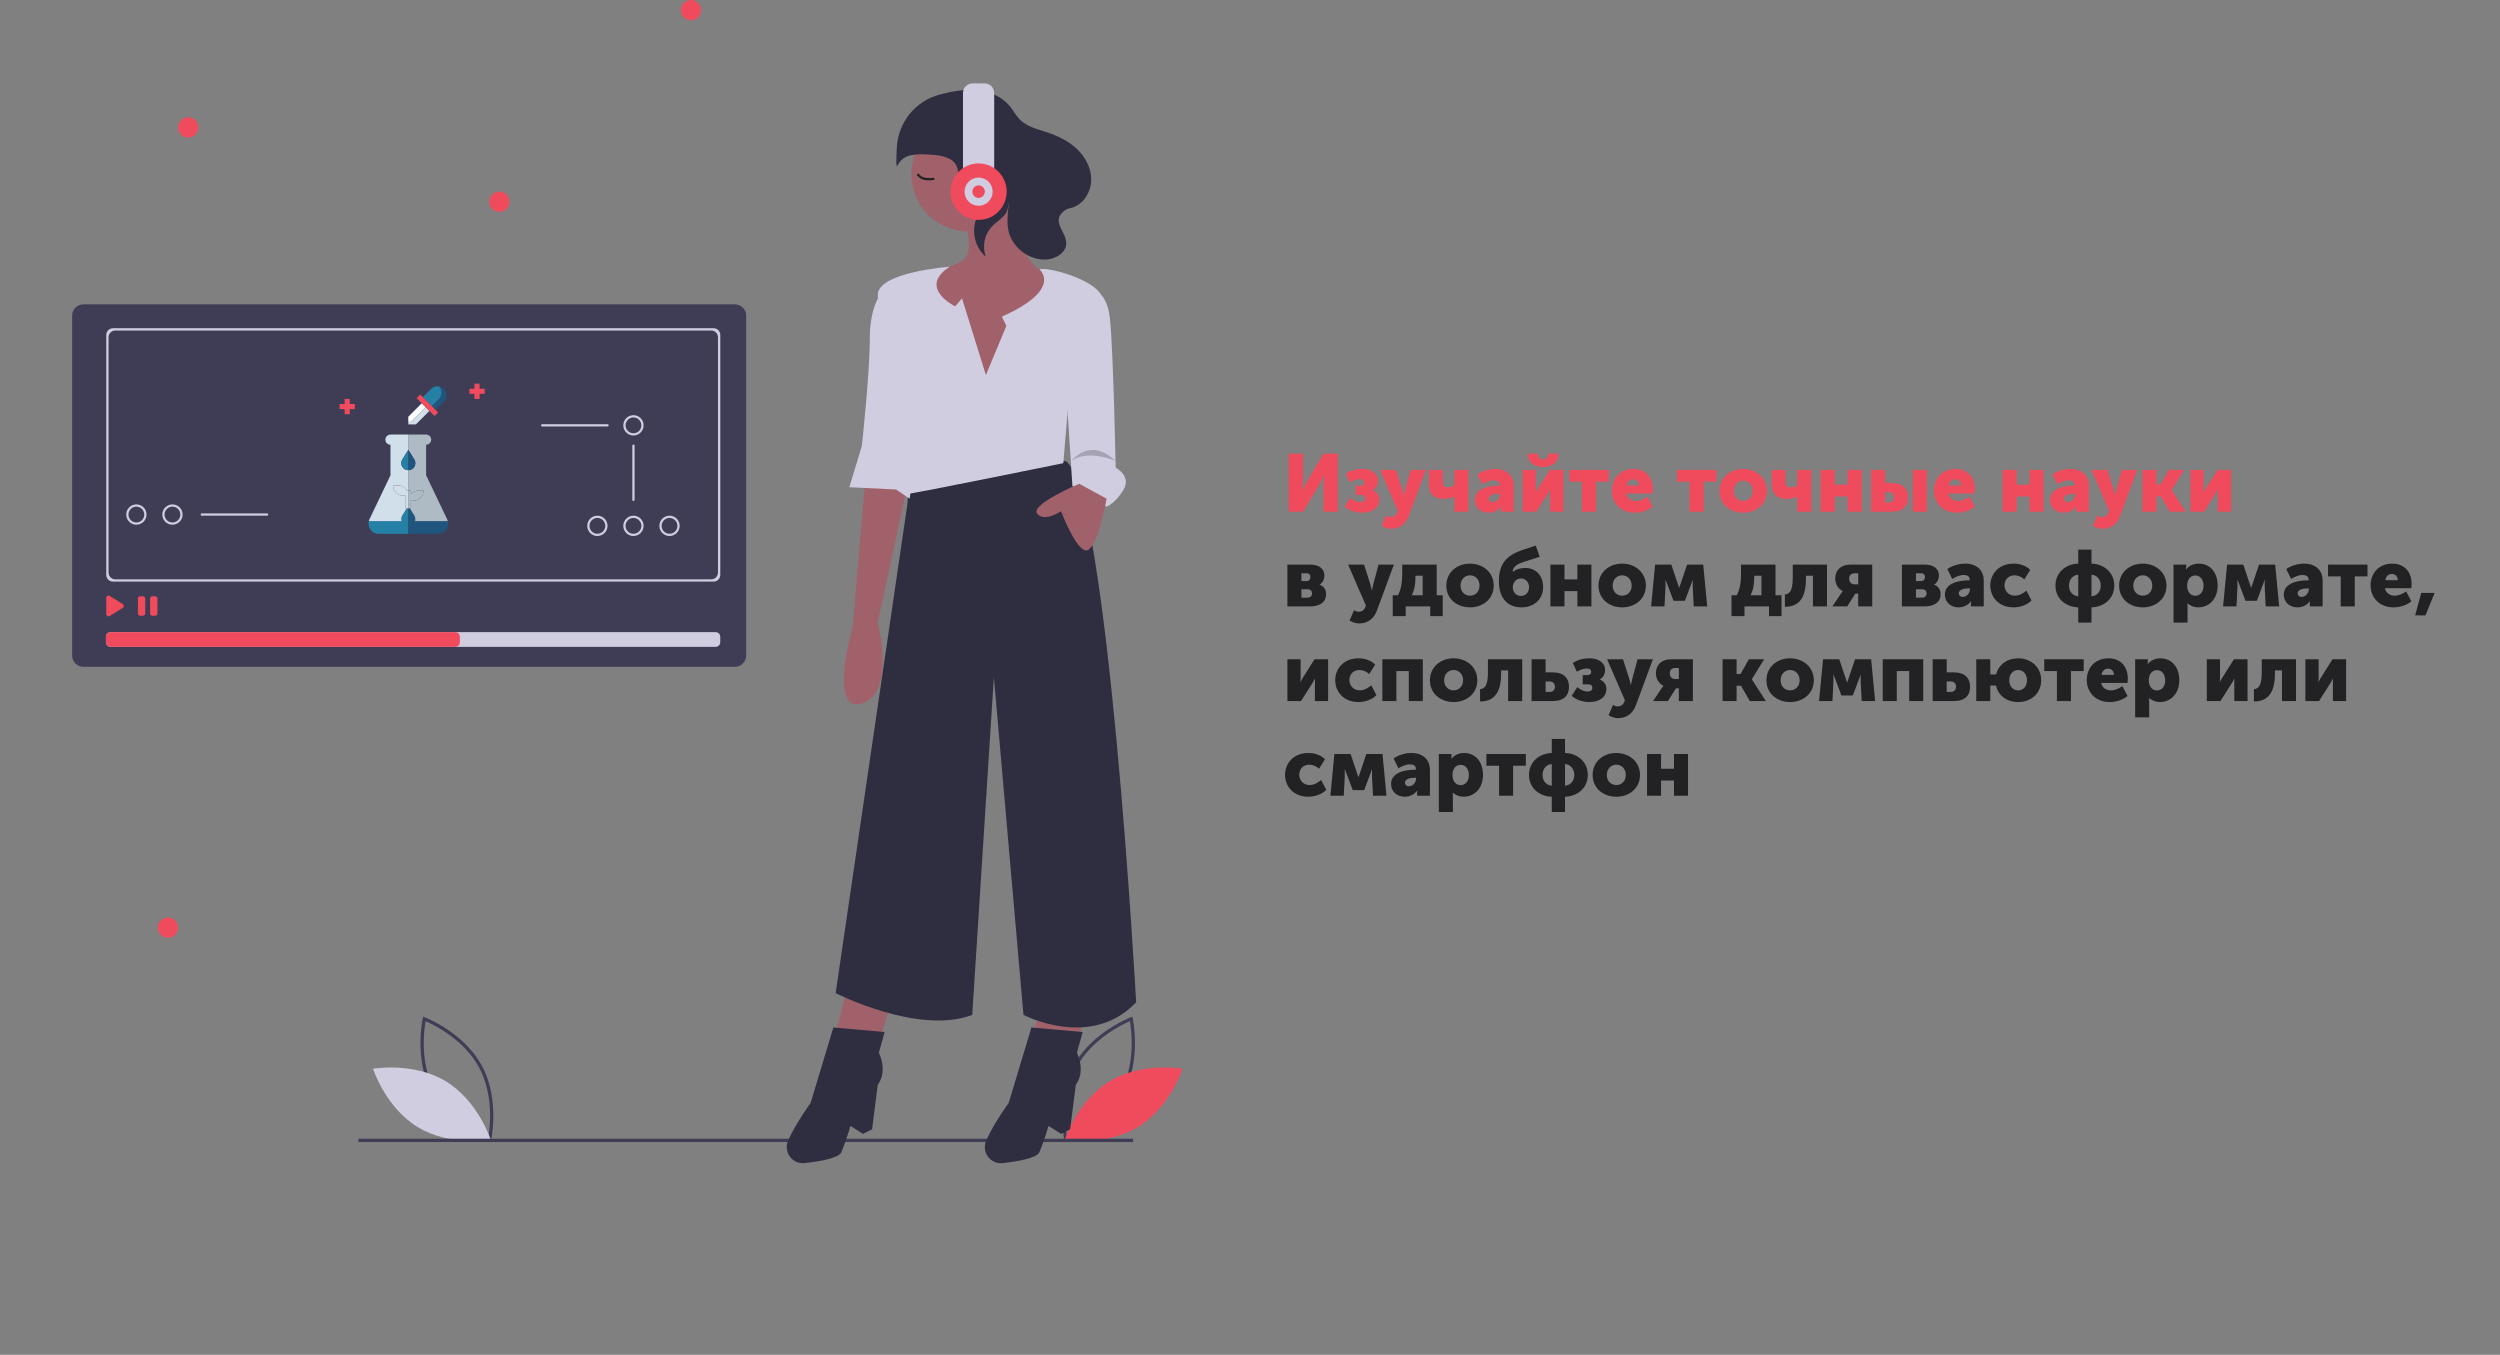 <svg width="1109" height="601" viewBox="0 0 1109 601" fill="none" xmlns="http://www.w3.org/2000/svg">
<rect x="0" y="0" width="1109" height="601" fill="#808080" stroke="none"/>
<path d="M571.7 227H578.036L585.2 215.012C586.208 213.32 587.36 210.62 587.36 210.62H587.432C587.432 210.62 587.144 213.392 587.144 215.012V227H593.444V201.26H587.072L579.944 213.284C578.936 214.976 577.784 217.676 577.784 217.676H577.712C577.712 217.676 578 214.904 578 213.284V201.26H571.7V227ZM596.47 224.696C598.486 226.496 601.474 227.432 604.21 227.432C608.602 227.432 611.878 225.452 611.878 221.528C611.878 219.368 610.402 218.072 608.998 217.424V217.352C610.114 216.74 611.302 215.48 611.302 213.176C611.302 209.972 608.278 208.028 604.462 208.028C601.078 208.028 598.702 208.928 596.974 210.116L598.774 213.968C600.718 212.816 602.158 212.564 603.166 212.564C604.75 212.564 605.11 213.248 605.11 214.04C605.11 215.192 604.21 215.48 603.238 215.48H601.366V219.584H603.634C605.326 219.584 605.65 220.232 605.65 221.132C605.65 221.996 605.146 222.752 603.418 222.752C601.942 222.752 600.106 221.852 598.954 220.808L596.47 224.696ZM614.827 228.692L612.847 233.264C612.847 233.264 614.719 234.56 617.167 234.56C620.119 234.56 623.359 233.12 624.907 228.98L632.503 208.46H625.699L623.359 217.1C623.107 218.108 622.747 219.872 622.747 219.872H622.675C622.675 219.872 622.315 218 621.991 216.992L619.255 208.46H612.199L620.083 226.64L619.723 227.504C619.075 229.088 617.743 229.376 616.735 229.376C615.835 229.376 614.827 228.692 614.827 228.692ZM640.154 221.312C642.422 221.312 644.078 220.808 645.122 220.34H645.194C645.194 220.34 645.158 220.808 645.158 221.204V227H651.386V208.46H645.158V215.336C644.546 215.768 643.61 216.236 642.35 216.236C640.802 216.236 639.974 215.336 639.974 213.752V208.46H633.854V214.94C633.854 219.8 637.166 221.312 640.154 221.312ZM654.236 221.78C654.236 224.984 656.72 227.432 660.284 227.432C662.408 227.432 664.568 226.46 665.792 224.732H665.864C665.864 224.732 665.792 225.272 665.792 225.884V227H671.48V215.588C671.48 210.872 668.312 208.028 663.2 208.028C660.176 208.028 656.936 209.216 655.352 210.44L657.512 214.832C658.988 213.86 660.824 213.068 662.624 213.068C663.992 213.068 665.252 213.572 665.252 215.12V215.444H664.712C660.14 215.444 654.236 216.812 654.236 221.78ZM660.392 221.204C660.392 219.512 662.84 219.008 664.748 219.008H665.324V219.512C665.324 221.024 663.956 222.788 662.156 222.788C661.004 222.788 660.392 222.068 660.392 221.204ZM684.504 207.164C688.14 207.164 691.308 205.184 691.308 201.656V201.26H686.736V201.692C686.736 203.168 685.548 203.816 684.504 203.816C683.424 203.816 682.272 203.168 682.272 201.692V201.26H677.664V201.656C677.664 205.184 680.832 207.164 684.504 207.164ZM675.432 227H681.48L686.628 218.864C686.916 218.36 687.312 217.784 687.636 217.028H687.708C687.636 217.748 687.636 218.468 687.636 218.9V227H693.504V208.46H687.456L682.308 216.632C681.984 217.172 681.624 217.712 681.3 218.468H681.228C681.264 218 681.3 217.28 681.3 216.632V208.46H675.432V227ZM701.754 227H707.982V213.68H713.634V208.46H696.138V213.68H701.754V227ZM714.993 217.712C714.993 222.644 718.557 227.432 725.181 227.432C728.025 227.432 731.085 226.46 733.101 224.732L730.797 220.376C729.285 221.384 727.521 222.248 725.685 222.248C723.705 222.248 721.833 221.204 721.365 218.936H733.065C733.137 218.288 733.209 217.64 733.209 216.992C733.209 211.844 730.113 208.028 724.641 208.028C718.665 208.028 714.993 212.276 714.993 217.712ZM721.509 215.372C721.833 213.896 722.697 212.6 724.497 212.6C726.081 212.6 727.053 213.86 727.053 215.372H721.509ZM749.531 227H755.759V213.68H761.411V208.46H743.915V213.68H749.531V227ZM762.771 217.784C762.771 223.58 767.451 227.432 773.283 227.432C779.115 227.432 783.795 223.58 783.795 217.784C783.795 211.952 779.115 208.028 773.247 208.028C767.451 208.028 762.771 211.952 762.771 217.784ZM769.071 217.784C769.071 214.976 771.015 213.212 773.283 213.212C775.551 213.212 777.495 214.976 777.495 217.784C777.495 220.556 775.551 222.248 773.283 222.248C771.015 222.248 769.071 220.556 769.071 217.784ZM792.24 221.312C794.508 221.312 796.164 220.808 797.208 220.34H797.28C797.28 220.34 797.244 220.808 797.244 221.204V227H803.472V208.46H797.244V215.336C796.632 215.768 795.696 216.236 794.436 216.236C792.888 216.236 792.06 215.336 792.06 213.752V208.46H785.94V214.94C785.94 219.8 789.252 221.312 792.24 221.312ZM807.654 227H813.882V220.232H819.606V227H825.834V208.46H819.606V215.012H813.882V208.46H807.654V227ZM848.518 227H854.746V208.46H848.518V227ZM830.014 227H839.05C844.234 227 846.394 224.444 846.394 220.664C846.394 216.92 844.234 214.256 839.05 214.256H836.242V208.46H830.014V227ZM836.242 222.932V218.288H837.79C839.374 218.288 840.166 219.332 840.166 220.628C840.166 221.924 839.374 222.932 837.898 222.932H836.242ZM857.868 217.712C857.868 222.644 861.432 227.432 868.056 227.432C870.9 227.432 873.96 226.46 875.976 224.732L873.672 220.376C872.16 221.384 870.396 222.248 868.56 222.248C866.58 222.248 864.708 221.204 864.24 218.936H875.94C876.012 218.288 876.084 217.64 876.084 216.992C876.084 211.844 872.988 208.028 867.516 208.028C861.54 208.028 857.868 212.276 857.868 217.712ZM864.384 215.372C864.708 213.896 865.572 212.6 867.372 212.6C868.956 212.6 869.928 213.86 869.928 215.372H864.384ZM888.338 227H894.566V220.232H900.29V227H906.518V208.46H900.29V215.012H894.566V208.46H888.338V227ZM909.365 221.78C909.365 224.984 911.849 227.432 915.413 227.432C917.537 227.432 919.697 226.46 920.921 224.732H920.993C920.993 224.732 920.921 225.272 920.921 225.884V227H926.609V215.588C926.609 210.872 923.441 208.028 918.329 208.028C915.305 208.028 912.065 209.216 910.481 210.44L912.641 214.832C914.117 213.86 915.953 213.068 917.753 213.068C919.121 213.068 920.381 213.572 920.381 215.12V215.444H919.841C915.269 215.444 909.365 216.812 909.365 221.78ZM915.521 221.204C915.521 219.512 917.969 219.008 919.877 219.008H920.453V219.512C920.453 221.024 919.085 222.788 917.285 222.788C916.133 222.788 915.521 222.068 915.521 221.204ZM930.389 228.692L928.409 233.264C928.409 233.264 930.281 234.56 932.729 234.56C935.681 234.56 938.921 233.12 940.469 228.98L948.065 208.46H941.261L938.921 217.1C938.669 218.108 938.309 219.872 938.309 219.872H938.237C938.237 219.872 937.877 218 937.553 216.992L934.817 208.46H927.761L935.645 226.64L935.285 227.504C934.637 229.088 933.305 229.376 932.297 229.376C931.397 229.376 930.389 228.692 930.389 228.692ZM950.389 227H956.617V220.196H958.561L962.485 227H969.577L963.385 217.352V217.28L968.821 208.46H962.053L958.381 214.976H956.617V208.46H950.389V227ZM971.658 227H977.706L982.854 218.864C983.142 218.36 983.538 217.784 983.862 217.028H983.934C983.862 217.748 983.862 218.468 983.862 218.9V227H989.73V208.46H983.682L978.534 216.632C978.21 217.172 977.85 217.712 977.526 218.468H977.454C977.49 218 977.526 217.28 977.526 216.632V208.46H971.658V227Z" fill="#F04B5D"/>
<path d="M571.088 269H581.204C584.876 269 588.26 267.56 588.26 263.492C588.26 261.872 587.468 260.036 585.344 259.388V259.352C586.748 258.524 587.504 256.868 587.504 255.32C587.504 252.116 584.912 250.46 581.204 250.46H571.088V269ZM577.316 257.768V254.312H579.584C580.808 254.312 581.312 255.068 581.312 255.932C581.312 256.904 580.808 257.768 579.656 257.768H577.316ZM577.316 265.112V261.404H580.088C581.42 261.404 582.032 262.268 582.032 263.276C582.032 264.212 581.384 265.112 580.052 265.112H577.316ZM600.659 270.692L598.679 275.264C598.679 275.264 600.551 276.56 602.999 276.56C605.951 276.56 609.191 275.12 610.739 270.98L618.335 250.46H611.531L609.191 259.1C608.939 260.108 608.579 261.872 608.579 261.872H608.507C608.507 261.872 608.147 260 607.823 258.992L605.087 250.46H598.031L605.915 268.64L605.555 269.504C604.907 271.088 603.575 271.376 602.567 271.376C601.667 271.376 600.659 270.692 600.659 270.692ZM626.233 264.068C627.529 261.584 627.889 258.884 627.889 256.076V255.392H631.093V264.068H626.233ZM617.809 264.068V273.32H623.569V269H634.441V273.32H639.985V264.068H637.321V250.46H622.021V254.924C622.021 258.668 621.337 261.98 620.113 264.068H617.809ZM641.587 259.784C641.587 265.58 646.267 269.432 652.099 269.432C657.931 269.432 662.611 265.58 662.611 259.784C662.611 253.952 657.931 250.028 652.063 250.028C646.267 250.028 641.587 253.952 641.587 259.784ZM647.887 259.784C647.887 256.976 649.831 255.212 652.099 255.212C654.367 255.212 656.311 256.976 656.311 259.784C656.311 262.556 654.367 264.248 652.099 264.248C649.831 264.248 647.887 262.556 647.887 259.784ZM664.901 257.912C664.901 264.716 668.249 269.432 674.945 269.432C680.813 269.432 684.521 265.544 684.521 260.432C684.521 255.464 681.497 251.936 676.529 251.936C674.909 251.936 672.677 252.368 671.093 253.7H671.021C671.129 251.036 673.649 250.028 676.025 249.236L683.009 247.004L681.245 242L675.233 244.016C667.997 246.5 664.901 250.352 664.901 257.912ZM671.093 260.54C671.093 258.128 672.749 256.616 674.693 256.616C676.637 256.616 678.293 258.128 678.293 260.54C678.293 262.916 676.637 264.356 674.693 264.356C672.749 264.356 671.093 262.916 671.093 260.54ZM687.772 269H694V262.232H699.724V269H705.952V250.46H699.724V257.012H694V250.46H687.772V269ZM709.087 259.784C709.087 265.58 713.767 269.432 719.599 269.432C725.431 269.432 730.111 265.58 730.111 259.784C730.111 253.952 725.431 250.028 719.563 250.028C713.767 250.028 709.087 253.952 709.087 259.784ZM715.387 259.784C715.387 256.976 717.331 255.212 719.599 255.212C721.867 255.212 723.811 256.976 723.811 259.784C723.811 262.556 721.867 264.248 719.599 264.248C717.331 264.248 715.387 262.556 715.387 259.784ZM732.437 269H738.377L738.809 260.468C738.881 259.028 738.773 257.3 738.773 257.3H738.845C738.845 257.3 739.529 258.848 739.925 260.036L742.373 266.516H747.413L749.861 260.036C750.329 258.884 750.869 257.3 750.869 257.3H750.941C750.941 257.3 750.869 259.028 750.905 260.468L751.337 269H757.313L755.549 250.46H748.385L745.649 258.596C745.325 259.532 744.893 260.756 744.893 260.756H744.857C744.857 260.756 744.461 259.532 744.137 258.596L741.401 250.46H734.201L732.437 269ZM776.526 264.068C777.822 261.584 778.182 258.884 778.182 256.076V255.392H781.386V264.068H776.526ZM768.102 264.068V273.32H773.862V269H784.734V273.32H790.278V264.068H787.614V250.46H772.314V254.924C772.314 258.668 771.63 261.98 770.406 264.068H768.102ZM791.767 269.18C798.967 269.18 801.127 263.996 801.127 256.436V255.392H804.223V269H810.451V250.46H795.259V256.4C795.259 262.772 793.423 263.528 791.767 263.744V269.18ZM812.851 269H819.439L823.003 263.348H824.299V269H830.527V250.46H820.807C816.703 250.46 814.111 252.836 814.111 256.724C814.111 259.1 815.443 261.224 817.459 262.232V262.268C817.459 262.268 817.099 262.628 816.595 263.384L812.851 269ZM822.823 259.208C821.347 259.208 820.303 258.452 820.303 256.688C820.303 254.96 821.347 254.312 822.787 254.312H824.299V259.208H822.823ZM843.69 269H853.806C857.478 269 860.862 267.56 860.862 263.492C860.862 261.872 860.07 260.036 857.946 259.388V259.352C859.35 258.524 860.106 256.868 860.106 255.32C860.106 252.116 857.514 250.46 853.806 250.46H843.69V269ZM849.918 257.768V254.312H852.186C853.41 254.312 853.914 255.068 853.914 255.932C853.914 256.904 853.41 257.768 852.258 257.768H849.918ZM849.918 265.112V261.404H852.69C854.022 261.404 854.634 262.268 854.634 263.276C854.634 264.212 853.986 265.112 852.654 265.112H849.918ZM862.748 263.78C862.748 266.984 865.232 269.432 868.796 269.432C870.92 269.432 873.08 268.46 874.304 266.732H874.376C874.376 266.732 874.304 267.272 874.304 267.884V269H879.992V257.588C879.992 252.872 876.824 250.028 871.712 250.028C868.688 250.028 865.448 251.216 863.864 252.44L866.024 256.832C867.5 255.86 869.336 255.068 871.136 255.068C872.504 255.068 873.764 255.572 873.764 257.12V257.444H873.224C868.652 257.444 862.748 258.812 862.748 263.78ZM868.904 263.204C868.904 261.512 871.352 261.008 873.26 261.008H873.836V261.512C873.836 263.024 872.468 264.788 870.668 264.788C869.516 264.788 868.904 264.068 868.904 263.204ZM882.899 259.712C882.899 264.824 886.607 269.432 893.231 269.432C896.327 269.432 899.351 268.244 901.187 266.372L898.919 262.016C897.587 263.168 895.643 264.248 893.843 264.248C890.711 264.248 889.199 261.836 889.199 259.64C889.199 257.444 890.675 255.212 893.627 255.212C895.247 255.212 896.903 255.968 897.983 257.012L900.611 252.836C898.775 250.856 895.823 250.028 893.231 250.028C886.571 250.028 882.899 254.744 882.899 259.712ZM911.799 259.784C911.799 265.472 916.263 269.252 921.915 269.432V276.2H927.783V269.432C933.435 269.252 937.899 265.472 937.899 259.784C937.899 254.06 933.435 250.172 927.783 250.028V243.8H921.915V250.028C916.263 250.172 911.799 254.06 911.799 259.784ZM927.783 264.536V254.924C930.051 255.104 931.887 256.904 931.887 259.784C931.887 262.592 930.051 264.356 927.783 264.536ZM917.811 259.784C917.811 256.904 919.647 255.104 921.915 254.924V264.536C919.647 264.356 917.811 262.592 917.811 259.784ZM940.028 259.784C940.028 265.58 944.708 269.432 950.54 269.432C956.372 269.432 961.052 265.58 961.052 259.784C961.052 253.952 956.372 250.028 950.504 250.028C944.708 250.028 940.028 253.952 940.028 259.784ZM946.328 259.784C946.328 256.976 948.272 255.212 950.54 255.212C952.808 255.212 954.752 256.976 954.752 259.784C954.752 262.556 952.808 264.248 950.54 264.248C948.272 264.248 946.328 262.556 946.328 259.784ZM964.17 276.2H970.398V269.252C970.398 268.316 970.326 267.668 970.326 267.668H970.398C971.73 268.82 973.386 269.432 975.114 269.432C980.046 269.432 983.754 265.616 983.754 259.748C983.754 253.988 980.442 250.028 975.402 250.028C973.17 250.028 971.046 250.892 969.786 252.584H969.714C969.714 252.584 969.786 252.008 969.786 251.396V250.46H964.17V276.2ZM970.218 259.856C970.218 256.652 971.982 255.284 973.854 255.284C976.014 255.284 977.49 257.084 977.49 259.856C977.49 262.7 975.798 264.284 973.854 264.284C971.406 264.284 970.218 262.088 970.218 259.856ZM986.159 269H992.099L992.531 260.468C992.603 259.028 992.495 257.3 992.495 257.3H992.567C992.567 257.3 993.251 258.848 993.647 260.036L996.095 266.516H1001.14L1003.58 260.036C1004.05 258.884 1004.59 257.3 1004.59 257.3H1004.66C1004.66 257.3 1004.59 259.028 1004.63 260.468L1005.06 269H1011.04L1009.27 250.46H1002.11L999.371 258.596C999.047 259.532 998.615 260.756 998.615 260.756H998.579C998.579 260.756 998.183 259.532 997.859 258.596L995.123 250.46H987.923L986.159 269ZM1013.08 263.78C1013.08 266.984 1015.56 269.432 1019.12 269.432C1021.25 269.432 1023.41 268.46 1024.63 266.732H1024.7C1024.7 266.732 1024.63 267.272 1024.63 267.884V269H1030.32V257.588C1030.32 252.872 1027.15 250.028 1022.04 250.028C1019.02 250.028 1015.78 251.216 1014.19 252.44L1016.35 256.832C1017.83 255.86 1019.66 255.068 1021.46 255.068C1022.83 255.068 1024.09 255.572 1024.09 257.12V257.444H1023.55C1018.98 257.444 1013.08 258.812 1013.08 263.78ZM1019.23 263.204C1019.23 261.512 1021.68 261.008 1023.59 261.008H1024.16V261.512C1024.16 263.024 1022.8 264.788 1021 264.788C1019.84 264.788 1019.23 264.068 1019.23 263.204ZM1038.34 269H1044.57V255.68H1050.22V250.46H1032.72V255.68H1038.34V269ZM1051.58 259.712C1051.58 264.644 1055.14 269.432 1061.77 269.432C1064.61 269.432 1067.67 268.46 1069.69 266.732L1067.38 262.376C1065.87 263.384 1064.11 264.248 1062.27 264.248C1060.29 264.248 1058.42 263.204 1057.95 260.936H1069.65C1069.72 260.288 1069.8 259.64 1069.8 258.992C1069.8 253.844 1066.7 250.028 1061.23 250.028C1055.25 250.028 1051.58 254.276 1051.58 259.712ZM1058.1 257.372C1058.42 255.896 1059.28 254.6 1061.08 254.6C1062.67 254.6 1063.64 255.86 1063.64 257.372H1058.1ZM1071.36 272.996H1075.93L1080 263.024H1074.06L1071.36 272.996ZM571.088 311H577.136L582.284 302.864C582.572 302.36 582.968 301.784 583.292 301.028H583.364C583.292 301.748 583.292 302.468 583.292 302.9V311H589.16V292.46H583.112L577.964 300.632C577.64 301.172 577.28 301.712 576.956 302.468H576.884C576.92 302 576.956 301.28 576.956 300.632V292.46H571.088V311ZM592.298 301.712C592.298 306.824 596.006 311.432 602.63 311.432C605.726 311.432 608.75 310.244 610.586 308.372L608.318 304.016C606.986 305.168 605.042 306.248 603.242 306.248C600.11 306.248 598.598 303.836 598.598 301.64C598.598 299.444 600.074 297.212 603.026 297.212C604.646 297.212 606.302 297.968 607.382 299.012L610.01 294.836C608.174 292.856 605.222 292.028 602.63 292.028C595.97 292.028 592.298 296.744 592.298 301.712ZM613.205 311H619.433V297.68H624.941V311H631.169V292.46H613.205V311ZM634.31 301.784C634.31 307.58 638.99 311.432 644.822 311.432C650.654 311.432 655.334 307.58 655.334 301.784C655.334 295.952 650.654 292.028 644.786 292.028C638.99 292.028 634.31 295.952 634.31 301.784ZM640.61 301.784C640.61 298.976 642.554 297.212 644.822 297.212C647.09 297.212 649.034 298.976 649.034 301.784C649.034 304.556 647.09 306.248 644.822 306.248C642.554 306.248 640.61 304.556 640.61 301.784ZM656.556 311.18C663.756 311.18 665.916 305.996 665.916 298.436V297.392H669.012V311H675.24V292.46H660.048V298.4C660.048 304.772 658.212 305.528 656.556 305.744V311.18ZM679.404 311H688.656C693.84 311 696 308.444 696 304.664C696 300.92 693.84 298.256 688.656 298.256H685.632V292.46H679.404V311ZM685.632 306.932V302.288H687.396C688.98 302.288 689.772 303.332 689.772 304.628C689.772 305.924 688.98 306.932 687.504 306.932H685.632ZM697.192 308.696C699.208 310.496 702.196 311.432 704.932 311.432C709.324 311.432 712.6 309.452 712.6 305.528C712.6 303.368 711.124 302.072 709.72 301.424V301.352C710.836 300.74 712.024 299.48 712.024 297.176C712.024 293.972 709 292.028 705.184 292.028C701.8 292.028 699.424 292.928 697.696 294.116L699.496 297.968C701.44 296.816 702.88 296.564 703.888 296.564C705.472 296.564 705.832 297.248 705.832 298.04C705.832 299.192 704.932 299.48 703.96 299.48H702.088V303.584H704.356C706.048 303.584 706.372 304.232 706.372 305.132C706.372 305.996 705.868 306.752 704.14 306.752C702.664 306.752 700.828 305.852 699.676 304.808L697.192 308.696ZM715.549 312.692L713.569 317.264C713.569 317.264 715.441 318.56 717.889 318.56C720.841 318.56 724.081 317.12 725.629 312.98L733.225 292.46H726.421L724.081 301.1C723.829 302.108 723.469 303.872 723.469 303.872H723.397C723.397 303.872 723.037 302 722.713 300.992L719.977 292.46H712.921L720.805 310.64L720.445 311.504C719.797 313.088 718.465 313.376 717.457 313.376C716.557 313.376 715.549 312.692 715.549 312.692ZM733.293 311H739.881L743.445 305.348H744.741V311H750.969V292.46H741.249C737.145 292.46 734.553 294.836 734.553 298.724C734.553 301.1 735.885 303.224 737.901 304.232V304.268C737.901 304.268 737.541 304.628 737.037 305.384L733.293 311ZM743.265 301.208C741.789 301.208 740.745 300.452 740.745 298.688C740.745 296.96 741.789 296.312 743.229 296.312H744.741V301.208H743.265ZM764.131 311H770.359V304.196H772.303L776.227 311H783.319L777.127 301.352V301.28L782.563 292.46H775.795L772.123 298.976H770.359V292.46H764.131V311ZM783.583 301.784C783.583 307.58 788.263 311.432 794.095 311.432C799.927 311.432 804.607 307.58 804.607 301.784C804.607 295.952 799.927 292.028 794.059 292.028C788.263 292.028 783.583 295.952 783.583 301.784ZM789.883 301.784C789.883 298.976 791.827 297.212 794.095 297.212C796.363 297.212 798.307 298.976 798.307 301.784C798.307 304.556 796.363 306.248 794.095 306.248C791.827 306.248 789.883 304.556 789.883 301.784ZM806.933 311H812.873L813.305 302.468C813.377 301.028 813.269 299.3 813.269 299.3H813.341C813.341 299.3 814.025 300.848 814.421 302.036L816.869 308.516H821.909L824.357 302.036C824.825 300.884 825.365 299.3 825.365 299.3H825.437C825.437 299.3 825.365 301.028 825.401 302.468L825.833 311H831.809L830.045 292.46H822.881L820.145 300.596C819.821 301.532 819.389 302.756 819.389 302.756H819.353C819.353 302.756 818.957 301.532 818.633 300.596L815.897 292.46H808.697L806.933 311ZM835.182 311H841.41V297.68H846.918V311H853.146V292.46H835.182V311ZM857.33 311H866.582C871.766 311 873.926 308.444 873.926 304.664C873.926 300.92 871.766 298.256 866.582 298.256H863.558V292.46H857.33V311ZM863.558 306.932V302.288H865.322C866.906 302.288 867.698 303.332 867.698 304.628C867.698 305.924 866.906 306.932 865.43 306.932H863.558ZM876.666 311H882.894V304.088H885.414C886.386 308.588 890.274 311.432 895.242 311.432C901.002 311.432 905.466 307.58 905.466 301.784C905.466 295.952 901.002 292.028 895.206 292.028C890.382 292.028 886.566 294.8 885.486 299.156H882.894V292.46H876.666V311ZM891.318 301.784C891.318 298.976 893.046 297.212 895.242 297.212C897.438 297.212 899.166 298.976 899.166 301.784C899.166 304.556 897.438 306.248 895.242 306.248C893.046 306.248 891.318 304.556 891.318 301.784ZM912.445 311H918.673V297.68H924.325V292.46H906.829V297.68H912.445V311ZM925.685 301.712C925.685 306.644 929.249 311.432 935.873 311.432C938.717 311.432 941.777 310.46 943.793 308.732L941.489 304.376C939.977 305.384 938.213 306.248 936.377 306.248C934.397 306.248 932.525 305.204 932.057 302.936H943.757C943.829 302.288 943.901 301.64 943.901 300.992C943.901 295.844 940.805 292.028 935.333 292.028C929.357 292.028 925.685 296.276 925.685 301.712ZM932.201 299.372C932.525 297.896 933.389 296.6 935.189 296.6C936.773 296.6 937.745 297.86 937.745 299.372H932.201ZM947.154 318.2H953.382V311.252C953.382 310.316 953.31 309.668 953.31 309.668H953.382C954.714 310.82 956.37 311.432 958.098 311.432C963.03 311.432 966.738 307.616 966.738 301.748C966.738 295.988 963.426 292.028 958.386 292.028C956.154 292.028 954.03 292.892 952.77 294.584H952.698C952.698 294.584 952.77 294.008 952.77 293.396V292.46H947.154V318.2ZM953.202 301.856C953.202 298.652 954.966 297.284 956.838 297.284C958.998 297.284 960.474 299.084 960.474 301.856C960.474 304.7 958.782 306.284 956.838 306.284C954.39 306.284 953.202 304.088 953.202 301.856ZM978.936 311H984.984L990.132 302.864C990.42 302.36 990.816 301.784 991.14 301.028H991.212C991.14 301.748 991.14 302.468 991.14 302.9V311H997.008V292.46H990.96L985.812 300.632C985.488 301.172 985.128 301.712 984.804 302.468H984.732C984.768 302 984.804 301.28 984.804 300.632V292.46H978.936V311ZM999.822 311.18C1007.02 311.18 1009.18 305.996 1009.18 298.436V297.392H1012.28V311H1018.51V292.46H1003.31V298.4C1003.31 304.772 1001.48 305.528 999.822 305.744V311.18ZM1022.67 311H1028.72L1033.87 302.864C1034.15 302.36 1034.55 301.784 1034.87 301.028H1034.95C1034.87 301.748 1034.87 302.468 1034.87 302.9V311H1040.74V292.46H1034.69L1029.55 300.632C1029.22 301.172 1028.86 301.712 1028.54 302.468H1028.47C1028.5 302 1028.54 301.28 1028.54 300.632V292.46H1022.67V311ZM570.044 343.712C570.044 348.824 573.752 353.432 580.376 353.432C583.472 353.432 586.496 352.244 588.332 350.372L586.064 346.016C584.732 347.168 582.788 348.248 580.988 348.248C577.856 348.248 576.344 345.836 576.344 343.64C576.344 341.444 577.82 339.212 580.772 339.212C582.392 339.212 584.048 339.968 585.128 341.012L587.756 336.836C585.92 334.856 582.968 334.028 580.376 334.028C573.716 334.028 570.044 338.744 570.044 343.712ZM590.159 353H596.099L596.531 344.468C596.603 343.028 596.495 341.3 596.495 341.3H596.567C596.567 341.3 597.251 342.848 597.647 344.036L600.095 350.516H605.135L607.583 344.036C608.051 342.884 608.591 341.3 608.591 341.3H608.663C608.663 341.3 608.591 343.028 608.627 344.468L609.059 353H615.035L613.271 334.46H606.107L603.371 342.596C603.047 343.532 602.615 344.756 602.615 344.756H602.579C602.579 344.756 602.183 343.532 601.859 342.596L599.123 334.46H591.923L590.159 353ZM617.076 347.78C617.076 350.984 619.56 353.432 623.124 353.432C625.248 353.432 627.408 352.46 628.632 350.732H628.704C628.704 350.732 628.632 351.272 628.632 351.884V353H634.32V341.588C634.32 336.872 631.152 334.028 626.04 334.028C623.016 334.028 619.776 335.216 618.192 336.44L620.352 340.832C621.828 339.86 623.664 339.068 625.464 339.068C626.832 339.068 628.092 339.572 628.092 341.12V341.444H627.552C622.98 341.444 617.076 342.812 617.076 347.78ZM623.232 347.204C623.232 345.512 625.68 345.008 627.588 345.008H628.164V345.512C628.164 347.024 626.796 348.788 624.996 348.788C623.844 348.788 623.232 348.068 623.232 347.204ZM638.272 360.2H644.5V353.252C644.5 352.316 644.428 351.668 644.428 351.668H644.5C645.832 352.82 647.488 353.432 649.216 353.432C654.148 353.432 657.856 349.616 657.856 343.748C657.856 337.988 654.544 334.028 649.504 334.028C647.272 334.028 645.148 334.892 643.888 336.584H643.816C643.816 336.584 643.888 336.008 643.888 335.396V334.46H638.272V360.2ZM644.32 343.856C644.32 340.652 646.084 339.284 647.956 339.284C650.116 339.284 651.592 341.084 651.592 343.856C651.592 346.7 649.9 348.284 647.956 348.284C645.508 348.284 644.32 346.088 644.32 343.856ZM664.98 353H671.208V339.68H676.86V334.46H659.364V339.68H664.98V353ZM678.256 343.784C678.256 349.472 682.72 353.252 688.372 353.432V360.2H694.24V353.432C699.892 353.252 704.356 349.472 704.356 343.784C704.356 338.06 699.892 334.172 694.24 334.028V327.8H688.372V334.028C682.72 334.172 678.256 338.06 678.256 343.784ZM694.24 348.536V338.924C696.508 339.104 698.344 340.904 698.344 343.784C698.344 346.592 696.508 348.356 694.24 348.536ZM684.268 343.784C684.268 340.904 686.104 339.104 688.372 338.924V348.536C686.104 348.356 684.268 346.592 684.268 343.784ZM706.485 343.784C706.485 349.58 711.165 353.432 716.997 353.432C722.829 353.432 727.509 349.58 727.509 343.784C727.509 337.952 722.829 334.028 716.961 334.028C711.165 334.028 706.485 337.952 706.485 343.784ZM712.785 343.784C712.785 340.976 714.729 339.212 716.997 339.212C719.265 339.212 721.209 340.976 721.209 343.784C721.209 346.556 719.265 348.248 716.997 348.248C714.729 348.248 712.785 346.556 712.785 343.784ZM730.627 353H736.855V346.232H742.579V353H748.807V334.46H742.579V341.012H736.855V334.46H730.627V353Z" fill="#222224"/>
<path d="M217.674 506.687L216.891 506.392C216.719 506.327 199.594 499.754 191.571 484.849C183.549 469.943 187.477 451.997 187.518 451.817L187.702 451L188.485 451.294C188.657 451.359 205.782 457.933 213.805 472.838C221.827 487.743 217.899 505.69 217.858 505.869L217.674 506.687ZM192.856 484.155C199.638 496.757 213.171 503.217 216.6 504.692C217.252 501.01 219.297 486.122 212.52 473.531C205.744 460.943 192.206 454.473 188.776 452.994C188.124 456.678 186.08 471.566 192.856 484.155Z" fill="#3F3D56"/>
<path d="M197.702 479.62C212.119 488.31 217.672 505.571 217.672 505.571C217.672 505.571 199.849 508.742 185.432 500.052C171.015 491.362 165.463 474.102 165.463 474.102C165.463 474.102 183.285 470.93 197.702 479.62Z" fill="#D0CDE1"/>
<path d="M472.143 505.869C472.102 505.69 468.174 487.743 476.197 472.838C484.219 457.933 501.344 451.359 501.516 451.294L502.299 451L502.484 451.817C502.524 451.997 506.453 469.943 498.43 484.849C490.408 499.754 473.282 506.327 473.11 506.392L472.327 506.687L472.143 505.869ZM501.225 452.994C497.795 454.473 484.257 460.943 477.481 473.531C470.705 486.122 472.749 501.01 473.401 504.692C476.83 503.217 490.363 496.757 497.145 484.155C503.922 471.566 501.878 456.678 501.225 452.994Z" fill="#3F3D56"/>
<path d="M492.299 479.62C477.882 488.31 472.33 505.571 472.33 505.571C472.33 505.571 490.152 508.742 504.569 500.052C518.986 491.362 524.538 474.102 524.538 474.102C524.538 474.102 506.716 470.93 492.299 479.62Z" fill="#F04B5D"/>
<path d="M502.635 505.135H159V506.597H502.635V505.135Z" fill="#3F3D56"/>
<g clip-path="url(#clip0)">
<path d="M375.743 438.518L364.129 484.214L367.664 487.768L388.871 466.443L394.931 445.626L375.743 438.518Z" fill="#A0616A"/>
<path d="M463.604 438.518L451.99 484.214L455.525 487.768L476.733 466.443L482.792 445.626L463.604 438.518Z" fill="#A0616A"/>
<path d="M472.693 204.448L403.01 217.142L402.505 223.742L370.693 440.548C370.693 440.548 407.555 459.334 431.287 450.195L440.881 300.411L454.01 450.195C454.01 450.195 483.802 465.935 504 444.61C504 444.61 491.376 216.634 472.693 204.448Z" fill="#2F2E41"/>
<path d="M392.406 457.811L369.683 455.781L359.584 489.291C359.584 489.291 353.24 497.87 349.623 505.907C349.109 507.06 348.908 508.33 349.039 509.587C349.171 510.844 349.631 512.043 350.373 513.064C351.114 514.084 352.112 514.889 353.263 515.397C354.414 515.905 355.678 516.097 356.927 515.954C363.789 515.192 372.062 513.74 373.218 511.124C374.779 507.31 376.128 503.411 377.258 499.446L382.812 503L386.852 500.969L389.376 481.168C389.376 481.168 393.921 476.09 389.881 466.951L392.406 457.811Z" fill="#2F2E41"/>
<path d="M480.267 457.811L457.545 455.781L447.446 489.291C447.446 489.291 441.102 497.87 437.485 505.907C436.97 507.06 436.769 508.33 436.9 509.587C437.032 510.844 437.492 512.043 438.234 513.064C438.976 514.084 439.973 514.889 441.124 515.397C442.275 515.905 443.54 516.097 444.789 515.954C451.651 515.192 459.923 513.74 461.079 511.124C462.64 507.31 463.989 503.411 465.119 499.446L470.673 503L474.713 500.969L477.238 481.168C477.238 481.168 481.782 476.09 477.743 466.951L480.267 457.811Z" fill="#2F2E41"/>
<path d="M429.52 102.646C443.464 102.646 454.767 91.28 454.767 77.259C454.767 63.238 443.464 51.872 429.52 51.872C415.576 51.872 404.272 63.238 404.272 77.259C404.272 91.28 415.576 102.646 429.52 102.646Z" fill="#A0616A"/>
<path d="M414.446 79.314C414.446 79.314 411.477 79.84 409.509 79.146C407.963 78.6 407 77.22 407 77.22" stroke="#222224"/>
<path d="M427.753 97.314C427.753 97.314 433.307 112.547 426.238 116.101C421.884 118.273 417.314 119.975 412.604 121.178L413.614 144.535L438.861 178.553L468.653 121.178C468.653 121.178 452.495 125.748 449.97 89.698L427.753 97.314Z" fill="#A0616A"/>
<path d="M383.822 213.08L378.267 278.071C378.267 278.071 367.159 316.659 382.307 312.089C397.456 307.52 389.376 276.04 389.376 276.04L403.01 213.08H383.822Z" fill="#A0616A"/>
<path d="M437.347 166.368L426.743 132.349L423.713 135.903C423.713 135.903 406.821 127.632 421.326 118.312C421.326 118.312 389.376 120.671 389.376 130.826C389.376 140.98 403.515 172.46 403.515 172.46C403.515 172.46 399.475 219.173 402 219.173C404.525 219.173 471.683 205.464 471.683 205.464L473.703 181.6C473.703 181.6 493.396 136.919 487.842 129.81C482.287 122.702 462.833 118.055 461.199 119.617C461.199 119.617 471.683 128.287 444.416 140.473L446.436 144.535L437.347 166.368Z" fill="#D0CDE1"/>
<path d="M391.901 128.795C391.901 128.795 385.842 134.38 385.842 150.12C385.842 165.86 382.307 197.847 382.307 197.847L376.753 216.126L397.456 217.142L403.515 221.204C403.515 221.204 411.594 164.844 412.604 163.321C413.614 161.798 391.901 128.795 391.901 128.795Z" fill="#D0CDE1"/>
<path d="M482.287 128.287C482.287 128.287 490.871 126.764 492.386 141.488C493.901 156.213 494.911 207.495 494.911 207.495C494.911 207.495 501.98 211.049 498.446 217.142C494.911 223.235 490.871 224.758 490.871 224.758L475.723 215.618L472.693 168.906L482.287 128.287Z" fill="#D0CDE1"/>
<path d="M478.752 214.603C478.752 214.603 457.04 223.742 460.069 227.804C463.099 231.866 470.673 226.789 470.673 226.789C470.673 226.789 478.752 248.114 483.297 243.544C487.842 238.975 490.871 221.204 490.871 221.204L478.752 214.603Z" fill="#A0616A"/>
<path opacity="0.2" d="M475.325 204.448C475.325 204.448 483.422 193.532 494.847 204.448C494.847 204.448 482.755 199.117 475.325 204.448Z" fill="black"/>
<path d="M426.445 81.979C424.851 79.637 425.55 76.383 424.408 73.788C422.616 69.712 417.332 68.876 412.908 68.608C409.968 68.429 406.983 68.254 404.1 68.846C402.814 69.093 401.602 69.638 400.561 70.436C399.519 71.235 398.676 72.266 398.099 73.448C397.477 74.781 397.543 70.65 397.833 65.342C398.127 59.926 400.123 54.743 403.534 50.54C406.945 46.337 411.595 43.332 416.813 41.956C416.875 41.94 416.937 41.924 416.998 41.908C422.343 40.531 427.863 39.478 433.357 39.992C438.851 40.506 444.369 42.751 447.893 47.02C449.504 48.972 450.666 51.291 452.454 53.079C455.597 56.22 460.168 57.279 464.378 58.67C469.139 60.243 473.784 62.446 477.478 65.85C481.173 69.255 483.847 73.978 484.044 79.013C484.274 84.887 480.703 91.041 474.741 92.345C473.704 92.553 472.73 93.004 471.899 93.661C466.288 98.259 472.924 102.768 473 107.789C473.063 111.978 468.491 114.821 464.335 115.117C456.594 115.67 448.901 109.824 447.316 102.185C446.606 98.763 447.005 95.221 447.33 91.74C447.701 87.757 438.967 78.609 444.753 85.329C445.881 86.605 446.659 88.155 447.011 89.826C448.079 95.281 443.166 97.244 440.113 100.355C438.438 102.114 437.287 104.309 436.789 106.692C436.292 109.075 436.469 111.551 437.3 113.838C431.918 109.436 430.482 100.876 434.13 94.942C435.099 93.364 436.364 91.982 437.281 90.373C438.711 87.862 438.992 82.47 434.825 82.719C431.851 82.897 428.819 85.465 426.445 81.979Z" fill="#2F2E41"/>
<path d="M436.805 37H431.4C429.07 37 427.182 38.899 427.182 41.241V74.512C427.182 76.854 429.07 78.753 431.4 78.753H436.805C439.135 78.753 441.023 76.854 441.023 74.512V41.241C441.023 38.899 439.135 37 436.805 37Z" fill="#D0CDE1"/>
<path d="M434.102 97.542C440.982 97.542 446.559 91.934 446.559 85.016C446.559 78.098 440.982 72.49 434.102 72.49C427.223 72.49 421.645 78.098 421.645 85.016C421.645 91.934 427.223 97.542 434.102 97.542Z" fill="#F04B5D"/>
<path d="M434.102 91.279C437.542 91.279 440.331 88.475 440.331 85.016C440.331 81.557 437.542 78.753 434.102 78.753C430.663 78.753 427.874 81.557 427.874 85.016C427.874 88.475 430.663 91.279 434.102 91.279Z" fill="#D0CDE1"/>
<path d="M434.102 87.799C435.631 87.799 436.871 86.553 436.871 85.016C436.871 83.478 435.631 82.232 434.102 82.232C432.574 82.232 431.334 83.478 431.334 85.016C431.334 86.553 432.574 87.799 434.102 87.799Z" fill="#F04B5D"/>
</g>
<path d="M326 135H37C34.239 135 32 137.239 32 140V290.798C32 293.56 34.239 295.798 37 295.798H326C328.761 295.798 331 293.56 331 290.798V140C331 137.239 328.761 135 326 135Z" fill="#3F3D56"/>
<path d="M317.5 280.428H49C47.895 280.428 47 281.323 47 282.428V284.94C47 286.044 47.895 286.94 49 286.94H317.5C318.605 286.94 319.5 286.044 319.5 284.94V282.428C319.5 281.323 318.605 280.428 317.5 280.428Z" fill="#D0CDE1"/>
<path d="M202 280.428H49C47.895 280.428 47 281.323 47 282.428V284.94C47 286.044 47.895 286.94 49 286.94H202C203.105 286.94 204 286.044 204 284.94V282.428C204 281.323 203.105 280.428 202 280.428Z" fill="#F04B5D"/>
<path d="M48.673 273.262C48.008 273.68 47.143 273.202 47.142 272.417L47.135 265.217C47.134 264.432 47.997 263.952 48.663 264.367L54.423 267.956C55.05 268.346 55.051 269.258 54.426 269.651L48.673 273.262Z" fill="#F04B5D"/>
<path d="M63.427 264.495H62.184C61.632 264.495 61.184 264.943 61.184 265.495V272.142C61.184 272.694 61.632 273.142 62.184 273.142H63.427C63.979 273.142 64.427 272.694 64.427 272.142V265.495C64.427 264.943 63.979 264.495 63.427 264.495Z" fill="#F04B5D"/>
<path d="M68.832 264.495H67.589C67.037 264.495 66.589 264.943 66.589 265.495V272.142C66.589 272.694 67.037 273.142 67.589 273.142H68.832C69.384 273.142 69.832 272.694 69.832 272.142V265.495C69.832 264.943 69.384 264.495 68.832 264.495Z" fill="#F04B5D"/>
<path d="M319.52 255.009C319.52 256.666 318.177 258.009 316.52 258.009H50.133C48.476 258.009 47.133 256.666 47.133 255.009V148.596C47.133 146.939 48.476 145.596 50.133 145.596H316.52C318.177 145.596 319.52 146.939 319.52 148.596V255.009ZM48.157 253.992C48.157 255.649 49.5 256.992 51.157 256.992H315.496C317.153 256.992 318.496 255.649 318.496 253.992V149.613C318.496 147.956 317.153 146.613 315.496 146.613H51.157C49.5 146.613 48.157 147.956 48.157 149.613V253.992Z" fill="#D0CDE1"/>
<path d="M269.499 188.183H240.501C240.224 188.183 240 188.407 240 188.684C240 188.96 240.224 189.184 240.501 189.184H269.499C269.776 189.184 270 188.96 270 188.684C270 188.407 269.776 188.183 269.499 188.183Z" fill="#D0CDE1"/>
<path d="M118.499 227.756H89.501C89.224 227.756 89 227.98 89 228.257C89 228.534 89.224 228.758 89.501 228.758H118.499C118.776 228.758 119 228.534 119 228.257C119 227.98 118.776 227.756 118.499 227.756Z" fill="#D0CDE1"/>
<path d="M281 193.192C280.11 193.192 279.24 192.928 278.5 192.432C277.76 191.937 277.183 191.233 276.843 190.409C276.502 189.585 276.413 188.679 276.586 187.804C276.76 186.93 277.189 186.126 277.818 185.496C278.447 184.865 279.249 184.436 280.122 184.262C280.995 184.088 281.9 184.177 282.722 184.518C283.544 184.86 284.247 185.437 284.742 186.179C285.236 186.92 285.5 187.792 285.5 188.684C285.499 189.879 285.024 191.025 284.18 191.87C283.337 192.715 282.193 193.191 281 193.192ZM281 185.177C280.308 185.177 279.631 185.383 279.056 185.768C278.48 186.153 278.031 186.701 277.766 187.342C277.502 187.982 277.432 188.687 277.567 189.368C277.702 190.048 278.036 190.673 278.525 191.163C279.015 191.653 279.638 191.987 280.317 192.123C280.996 192.258 281.7 192.189 282.339 191.923C282.979 191.658 283.526 191.208 283.91 190.632C284.295 190.055 284.5 189.377 284.5 188.684C284.499 187.754 284.13 186.863 283.474 186.205C282.818 185.548 281.928 185.178 281 185.177Z" fill="#D0CDE1"/>
<path d="M281 237.775C280.11 237.775 279.24 237.51 278.5 237.015C277.76 236.519 277.183 235.815 276.843 234.992C276.502 234.168 276.413 233.261 276.586 232.387C276.76 231.512 277.189 230.709 277.818 230.078C278.447 229.448 279.249 229.019 280.122 228.845C280.995 228.671 281.9 228.76 282.722 229.101C283.544 229.442 284.247 230.02 284.742 230.762C285.236 231.503 285.5 232.375 285.5 233.266C285.499 234.462 285.024 235.608 284.181 236.453C283.337 237.298 282.193 237.773 281 237.775ZM281 229.76C280.308 229.76 279.631 229.965 279.056 230.351C278.48 230.736 278.031 231.284 277.766 231.924C277.502 232.565 277.432 233.27 277.567 233.95C277.702 234.631 278.036 235.255 278.525 235.746C279.015 236.236 279.638 236.57 280.317 236.705C280.996 236.841 281.7 236.771 282.339 236.506C282.979 236.24 283.526 235.791 283.91 235.214C284.295 234.638 284.5 233.96 284.5 233.266C284.499 232.337 284.13 231.445 283.474 230.788C282.818 230.131 281.928 229.761 281 229.76Z" fill="#D0CDE1"/>
<path d="M297 237.775C296.11 237.775 295.24 237.51 294.5 237.015C293.76 236.519 293.183 235.815 292.843 234.992C292.502 234.168 292.413 233.261 292.586 232.387C292.76 231.512 293.189 230.709 293.818 230.078C294.447 229.448 295.249 229.019 296.122 228.845C296.995 228.671 297.9 228.76 298.722 229.101C299.544 229.442 300.247 230.02 300.742 230.762C301.236 231.503 301.5 232.375 301.5 233.266C301.499 234.462 301.024 235.608 300.181 236.453C299.337 237.298 298.193 237.773 297 237.775ZM297 229.76C296.308 229.76 295.631 229.965 295.056 230.351C294.48 230.736 294.031 231.284 293.766 231.924C293.502 232.565 293.432 233.27 293.567 233.95C293.702 234.631 294.036 235.255 294.525 235.746C295.015 236.236 295.638 236.57 296.317 236.705C296.996 236.841 297.7 236.771 298.339 236.506C298.979 236.24 299.526 235.791 299.91 235.214C300.295 234.638 300.5 233.96 300.5 233.266C300.499 232.337 300.13 231.445 299.474 230.788C298.818 230.131 297.928 229.761 297 229.76Z" fill="#D0CDE1"/>
<path d="M265 237.775C264.11 237.775 263.24 237.51 262.5 237.015C261.76 236.519 261.183 235.815 260.843 234.992C260.502 234.168 260.413 233.261 260.586 232.387C260.76 231.512 261.189 230.709 261.818 230.078C262.447 229.448 263.249 229.019 264.122 228.845C264.995 228.671 265.9 228.76 266.722 229.101C267.544 229.442 268.247 230.02 268.742 230.762C269.236 231.503 269.5 232.375 269.5 233.266C269.499 234.462 269.024 235.608 268.18 236.453C267.337 237.298 266.193 237.773 265 237.775ZM265 229.76C264.308 229.76 263.631 229.965 263.055 230.351C262.48 230.736 262.031 231.284 261.766 231.924C261.501 232.565 261.432 233.27 261.567 233.95C261.702 234.631 262.036 235.255 262.525 235.746C263.015 236.236 263.638 236.57 264.317 236.705C264.996 236.841 265.7 236.771 266.339 236.506C266.979 236.24 267.526 235.791 267.91 235.214C268.295 234.638 268.5 233.96 268.5 233.266C268.499 232.337 268.13 231.445 267.474 230.788C266.818 230.131 265.928 229.761 265 229.76Z" fill="#D0CDE1"/>
<path d="M76.5 232.765C75.61 232.765 74.74 232.501 74 232.006C73.26 231.51 72.683 230.806 72.343 229.982C72.002 229.159 71.913 228.252 72.087 227.378C72.26 226.503 72.689 225.7 73.318 225.069C73.947 224.439 74.749 224.009 75.622 223.835C76.495 223.661 77.4 223.751 78.222 224.092C79.044 224.433 79.747 225.011 80.242 225.752C80.736 226.494 81 227.365 81 228.257C80.999 229.452 80.524 230.598 79.68 231.443C78.837 232.289 77.693 232.764 76.5 232.765ZM76.5 224.751C75.808 224.751 75.131 224.956 74.555 225.342C73.98 225.727 73.531 226.274 73.266 226.915C73.001 227.556 72.932 228.261 73.067 228.941C73.202 229.621 73.536 230.246 74.025 230.737C74.515 231.227 75.138 231.561 75.817 231.696C76.496 231.832 77.2 231.762 77.839 231.497C78.479 231.231 79.026 230.782 79.41 230.205C79.795 229.629 80 228.951 80 228.257C79.999 227.327 79.63 226.436 78.974 225.779C78.317 225.121 77.428 224.752 76.5 224.751Z" fill="#D0CDE1"/>
<path d="M60.5 232.765C59.61 232.765 58.74 232.501 58 232.006C57.26 231.51 56.683 230.806 56.343 229.982C56.002 229.159 55.913 228.252 56.087 227.378C56.26 226.503 56.689 225.7 57.318 225.069C57.947 224.439 58.749 224.009 59.622 223.835C60.495 223.661 61.4 223.751 62.222 224.092C63.044 224.433 63.747 225.011 64.242 225.752C64.736 226.494 65 227.365 65 228.257C64.999 229.452 64.524 230.598 63.681 231.443C62.837 232.289 61.693 232.764 60.5 232.765ZM60.5 224.751C59.808 224.751 59.131 224.956 58.556 225.342C57.98 225.727 57.531 226.274 57.266 226.915C57.002 227.556 56.932 228.261 57.067 228.941C57.202 229.621 57.536 230.246 58.025 230.737C58.515 231.227 59.138 231.561 59.817 231.696C60.496 231.832 61.2 231.762 61.839 231.497C62.479 231.231 63.026 230.782 63.41 230.205C63.795 229.629 64 228.951 64 228.257C63.999 227.327 63.63 226.436 62.974 225.779C62.318 225.121 61.428 224.752 60.5 224.751Z" fill="#D0CDE1"/>
<path d="M281.5 221.746V197.699C281.5 197.423 281.276 197.199 281 197.199C280.724 197.199 280.5 197.423 280.5 197.699V221.746C280.5 222.022 280.724 222.246 281 222.246C281.276 222.246 281.5 222.022 281.5 221.746Z" fill="#D0CDE1"/>
<path d="M221.5 94C223.985 94 226 91.985 226 89.5C226 87.015 223.985 85 221.5 85C219.015 85 217 87.015 217 89.5C217 91.985 219.015 94 221.5 94Z" fill="#F04B5D"/>
<path d="M306.5 9C308.985 9 311 6.985 311 4.5C311 2.015 308.985 0 306.5 0C304.015 0 302 2.015 302 4.5C302 6.985 304.015 9 306.5 9Z" fill="#F04B5D"/>
<path d="M74.5 416C76.985 416 79 413.985 79 411.5C79 409.015 76.985 407 74.5 407C72.015 407 70 409.015 70 411.5C70 413.985 72.015 416 74.5 416Z" fill="#F04B5D"/>
<path d="M83.5 61C85.985 61 88 58.985 88 56.5C88 54.015 85.985 52 83.5 52C81.015 52 79 54.015 79 56.5C79 58.985 81.015 61 83.5 61Z" fill="#F04B5D"/>
<path d="M180.418 225.52L178.47 228.636C177.962 229.449 177.883 230.364 178.131 231.166H163.599C162.869 233.941 164.941 236.812 167.965 236.812H181.124V225.52H180.418Z" fill="#2580A6"/>
<path d="M184.116 231.166C184.206 230.883 184.252 230.59 184.252 230.285C184.252 229.732 184.105 229.167 183.777 228.636L181.829 225.52H181.124V236.812H194.282C197.306 236.812 199.378 233.941 198.649 231.166H184.116Z" fill="#20557D"/>
<path d="M183.777 203.794C185.08 205.878 183.581 208.581 181.123 208.581V217.615H182.253V219.173C183.081 218.226 184.283 217.615 185.64 217.615H187.899C187.899 220.11 185.876 222.132 183.382 222.132H182.253V225.52H181.829L183.777 228.636C184.105 229.167 184.251 229.732 184.251 230.285C184.251 230.59 184.206 230.883 184.116 231.166H198.649C198.576 230.891 198.486 230.616 198.357 230.346L189.028 210.84V197.289C190.275 197.289 191.287 196.278 191.287 195.031C191.287 193.783 190.275 192.772 189.028 192.772H181.124V199.548L183.777 203.794Z" fill="#AEBBC4"/>
<path d="M182.253 217.615H181.123V225.52H181.829H182.253V222.132H183.382C185.876 222.132 187.899 220.11 187.899 217.615H185.64C184.283 217.615 183.081 218.226 182.253 219.173V217.615Z" fill="#AEBBC4"/>
<path d="M178.47 228.636L180.418 225.52H179.994V219.874H178.865C176.371 219.874 174.348 217.851 174.348 215.357H176.607C178.274 215.357 179.715 216.271 180.497 217.615H181.124V208.581C178.666 208.581 177.167 205.878 178.47 203.794L181.124 199.548V192.772H173.219C171.972 192.772 170.961 193.783 170.961 195.031C170.961 196.278 171.972 197.289 173.219 197.289V210.84L163.89 230.346C163.761 230.616 163.671 230.891 163.599 231.166H178.131C177.883 230.364 177.962 229.449 178.47 228.636Z" fill="#D0DFEA"/>
<path d="M179.994 225.52H180.418H181.124V217.615H180.497C179.715 216.271 178.274 215.357 176.607 215.357H174.348C174.348 217.851 176.371 219.874 178.865 219.874H179.994V225.52Z" fill="#D0DFEA"/>
<path d="M178.47 203.794C177.167 205.878 178.666 208.581 181.123 208.581V199.548L178.47 203.794Z" fill="#2580A6"/>
<path d="M183.777 203.794L181.123 199.548V208.581C183.581 208.581 185.08 205.878 183.777 203.794Z" fill="#20557D"/>
<path d="M190.488 182.279L188.794 180.585L182.253 187.126H181.124V188.256H184.511L190.488 182.279Z" fill="#D0DFEA"/>
<path d="M194.674 177.004L191.526 180.124L193.218 181.815L196.933 178.133C198.492 176.574 198.492 174.046 196.933 172.487C196.301 171.855 195.508 171.492 194.687 171.373C196.232 172.933 196.229 175.449 194.674 177.004Z" fill="#20557D"/>
<path d="M188.794 180.585L187.1 178.891L181.124 184.868V187.126H182.253L188.794 180.585Z" fill="white"/>
<path d="M194.674 177.004C196.229 175.449 196.232 172.933 194.687 171.373C193.482 171.197 192.214 171.56 191.287 172.487L187.572 176.169L191.526 180.124L194.674 177.004Z" fill="#2580A6"/>
<path d="M190.488 182.279L192.746 184.537L194.343 182.94L193.218 181.815L191.526 180.123L187.572 176.169L186.439 175.036L184.842 176.633L187.1 178.891L188.794 180.585L190.488 182.279Z" fill="#F04B5D"/>
<path d="M212.742 172.447V170.188H210.483V172.447H208.225V174.705H210.483V176.963H212.742V174.705H215V172.447H212.742Z" fill="#F04B5D"/>
<path d="M152.893 183.739H155.152V181.48H157.41V179.222H155.152V176.963H152.893V179.222H150.635V181.48H152.893V183.739Z" fill="#F04B5D"/>
<defs>
<clipPath id="clip0">
<rect x="349" y="37" width="155" height="479" fill="white"/>
</clipPath>
</defs>
</svg>
